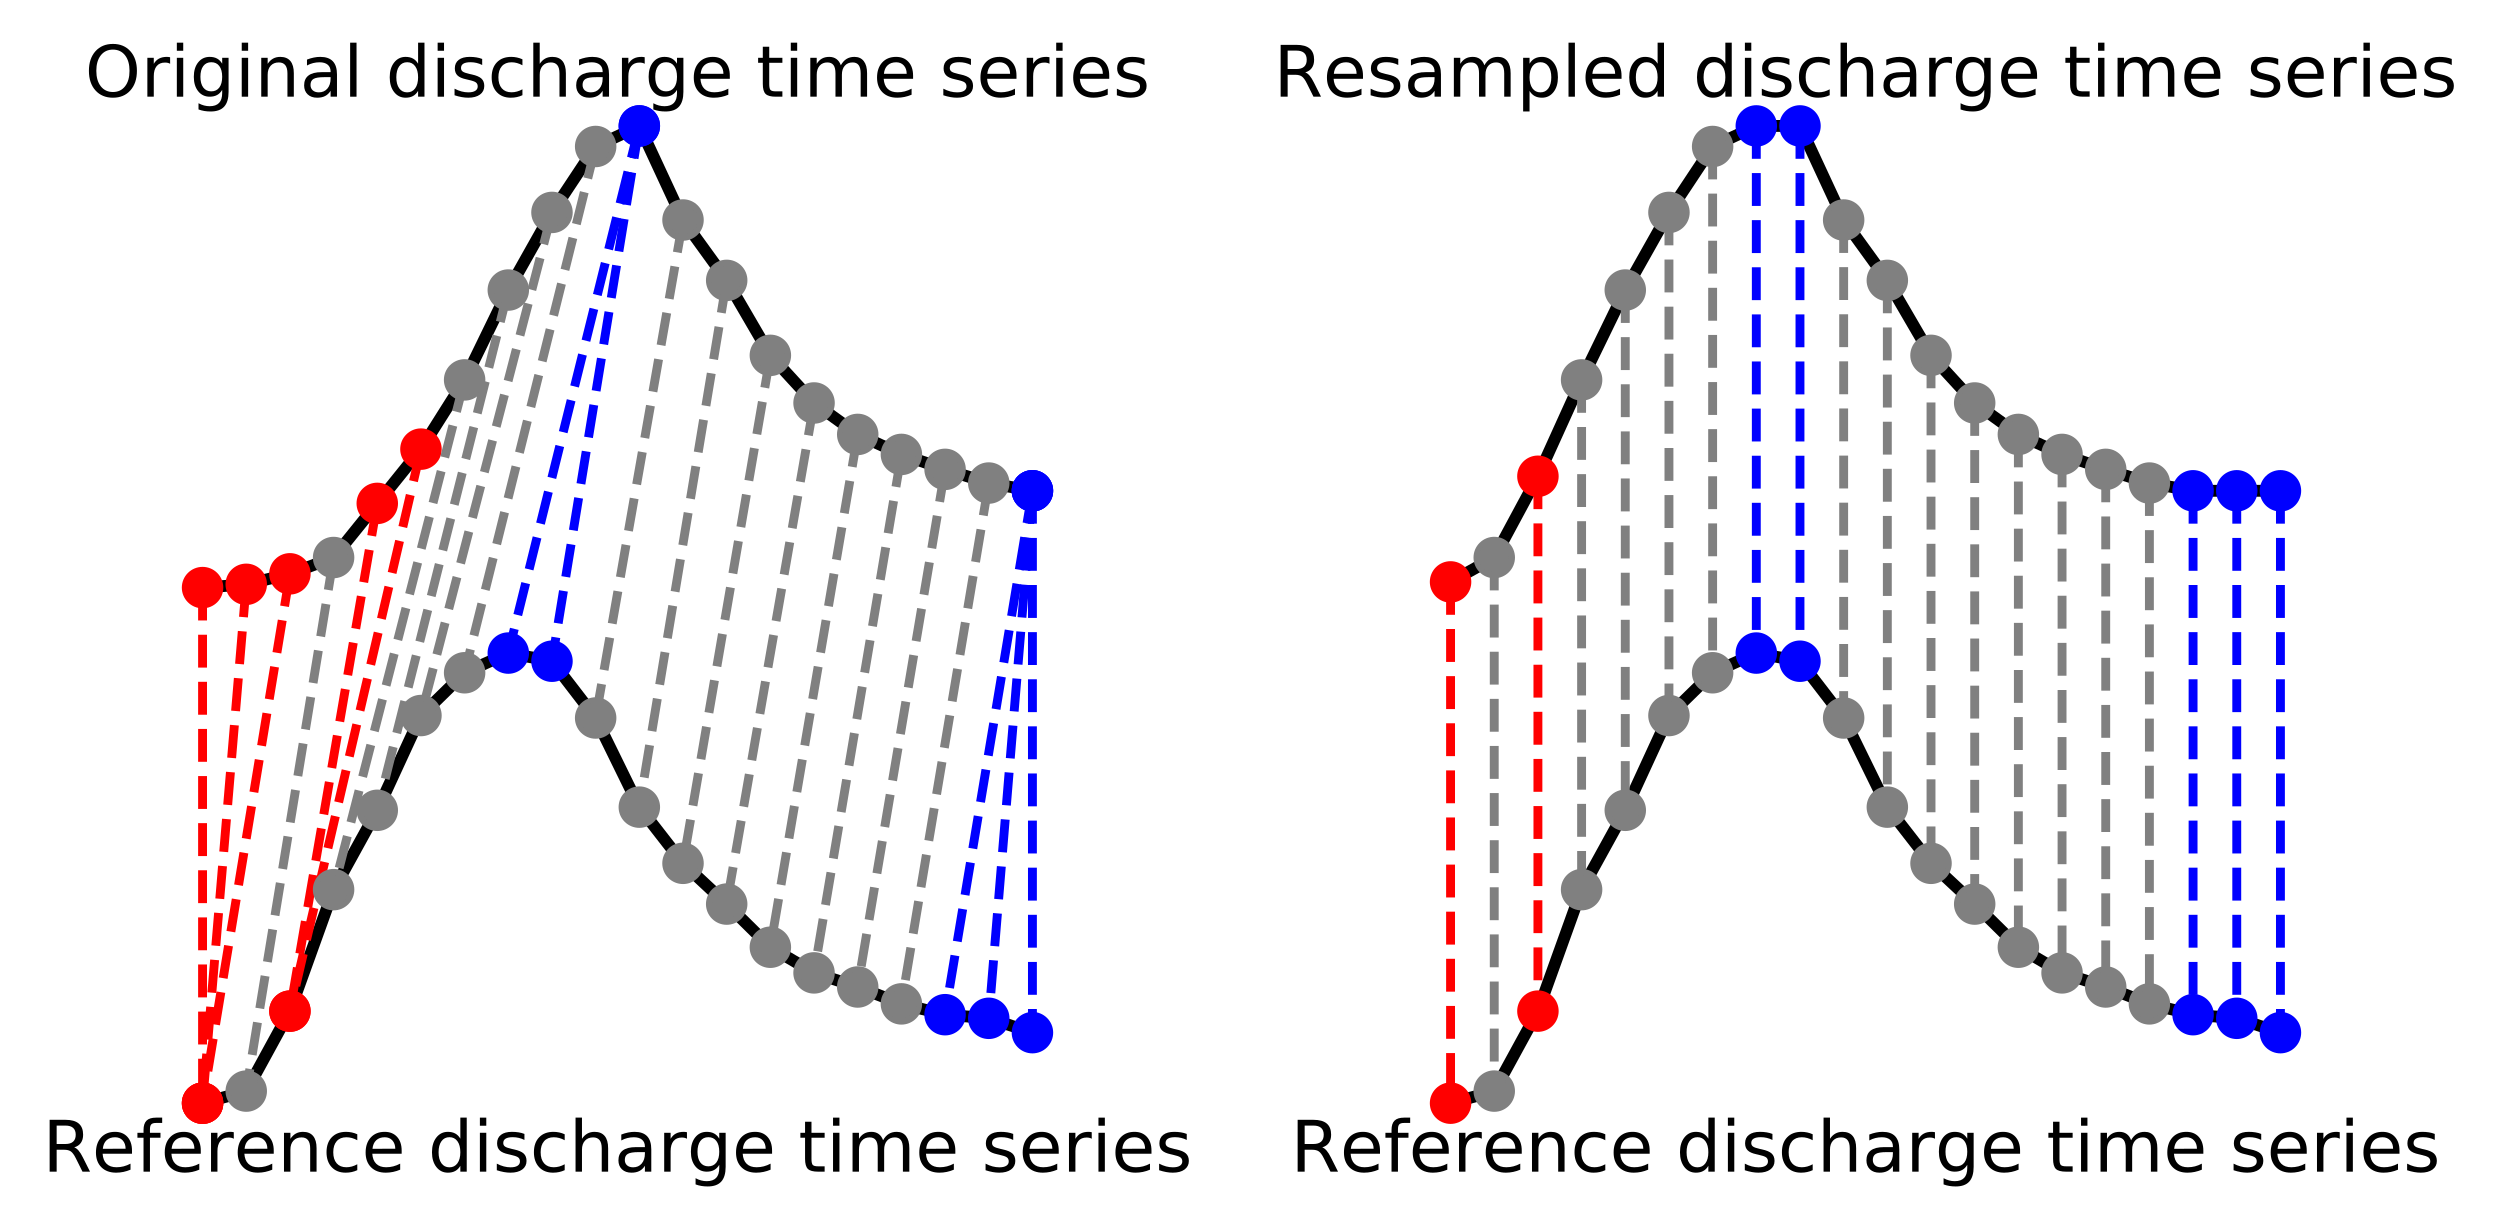 <?xml version="1.0" encoding="utf-8" standalone="no"?>
<!DOCTYPE svg PUBLIC "-//W3C//DTD SVG 1.1//EN"
  "http://www.w3.org/Graphics/SVG/1.1/DTD/svg11.dtd">
<!-- Created with matplotlib (https://matplotlib.org/) -->
<svg height="207.414pt" version="1.1" viewBox="0 0 421.874 207.414" width="421.874pt" xmlns="http://www.w3.org/2000/svg" xmlns:xlink="http://www.w3.org/1999/xlink">
 <defs>
  <style type="text/css">
*{stroke-linecap:butt;stroke-linejoin:round;}
  </style>
 </defs>
 <g id="figure_1">
  <g id="patch_1">
   <path d="M 0 207.414 
L 421.874 207.414 
L 421.874 0 
L 0 0 
z
" style="fill:none;"/>
  </g>
  <g id="axes_1">
   <g id="line2d_1">
    <path clip-path="url(#p2ada613fbf)" d="M 34.182 99.158 
L 41.553 98.605 
L 48.923 96.833 
L 56.294 94.081 
L 63.664 84.949 
L 71.035 75.79 
L 78.405 64.108 
L 85.776 48.945 
L 93.146 35.846 
L 100.517 24.72 
L 107.887 21.252 
L 115.258 37.128 
L 122.629 47.315 
L 129.999 59.965 
L 137.37 68.002 
L 144.74 73.309 
L 152.111 76.682 
L 159.481 79.204 
L 166.852 81.515 
L 174.222 82.824 
" style="fill:none;stroke:#000000;stroke-linecap:square;stroke-width:2;"/>
   </g>
   <g id="line2d_2">
    <path clip-path="url(#p2ada613fbf)" d="M 34.182 186.161 
L 41.553 184.12 
L 48.923 170.627 
L 56.294 150.127 
L 63.664 136.739 
L 71.035 120.746 
L 78.405 113.529 
L 85.776 110.204 
L 93.146 111.581 
L 100.517 121.162 
L 107.887 136.203 
L 115.258 145.684 
L 122.629 152.562 
L 129.999 159.845 
L 137.37 164.174 
L 144.74 166.554 
L 152.111 169.404 
L 159.481 171.228 
L 166.852 171.839 
L 174.222 174.259 
" style="fill:none;stroke:#000000;stroke-linecap:square;stroke-width:2;"/>
   </g>
   <g id="line2d_3">
    <path clip-path="url(#p2ada613fbf)" d="M 34.182 99.158 
L 34.182 186.161 
" style="fill:none;stroke:#ff0000;stroke-dasharray:5.55,2.4;stroke-dashoffset:0;stroke-width:1.5;"/>
    <defs>
     <path d="M 0 3 
C 0.796 3 1.559 2.684 2.121 2.121 
C 2.684 1.559 3 0.796 3 0 
C 3 -0.796 2.684 -1.559 2.121 -2.121 
C 1.559 -2.684 0.796 -3 0 -3 
C -0.796 -3 -1.559 -2.684 -2.121 -2.121 
C -2.684 -1.559 -3 -0.796 -3 0 
C -3 0.796 -2.684 1.559 -2.121 2.121 
C -1.559 2.684 -0.796 3 0 3 
z
" id="m40e1e7a4ef" style="stroke:#ff0000;"/>
    </defs>
    <g clip-path="url(#p2ada613fbf)">
     <use style="fill:#ff0000;stroke:#ff0000;" x="34.182" xlink:href="#m40e1e7a4ef" y="99.158"/>
     <use style="fill:#ff0000;stroke:#ff0000;" x="34.182" xlink:href="#m40e1e7a4ef" y="186.161"/>
    </g>
   </g>
   <g id="line2d_4">
    <path clip-path="url(#p2ada613fbf)" d="M 41.553 98.605 
L 34.182 186.161 
" style="fill:none;stroke:#ff0000;stroke-dasharray:5.55,2.4;stroke-dashoffset:0;stroke-width:1.5;"/>
    <g clip-path="url(#p2ada613fbf)">
     <use style="fill:#ff0000;stroke:#ff0000;" x="41.553" xlink:href="#m40e1e7a4ef" y="98.605"/>
     <use style="fill:#ff0000;stroke:#ff0000;" x="34.182" xlink:href="#m40e1e7a4ef" y="186.161"/>
    </g>
   </g>
   <g id="line2d_5">
    <path clip-path="url(#p2ada613fbf)" d="M 48.923 96.833 
L 34.182 186.161 
" style="fill:none;stroke:#ff0000;stroke-dasharray:5.55,2.4;stroke-dashoffset:0;stroke-width:1.5;"/>
    <g clip-path="url(#p2ada613fbf)">
     <use style="fill:#ff0000;stroke:#ff0000;" x="48.923" xlink:href="#m40e1e7a4ef" y="96.833"/>
     <use style="fill:#ff0000;stroke:#ff0000;" x="34.182" xlink:href="#m40e1e7a4ef" y="186.161"/>
    </g>
   </g>
   <g id="line2d_6">
    <path clip-path="url(#p2ada613fbf)" d="M 56.294 94.081 
L 41.553 184.12 
" style="fill:none;stroke:#808080;stroke-dasharray:5.55,2.4;stroke-dashoffset:0;stroke-width:1.5;"/>
    <defs>
     <path d="M 0 3 
C 0.796 3 1.559 2.684 2.121 2.121 
C 2.684 1.559 3 0.796 3 0 
C 3 -0.796 2.684 -1.559 2.121 -2.121 
C 1.559 -2.684 0.796 -3 0 -3 
C -0.796 -3 -1.559 -2.684 -2.121 -2.121 
C -2.684 -1.559 -3 -0.796 -3 0 
C -3 0.796 -2.684 1.559 -2.121 2.121 
C -1.559 2.684 -0.796 3 0 3 
z
" id="macac4f59c5" style="stroke:#808080;"/>
    </defs>
    <g clip-path="url(#p2ada613fbf)">
     <use style="fill:#808080;stroke:#808080;" x="56.294" xlink:href="#macac4f59c5" y="94.081"/>
     <use style="fill:#808080;stroke:#808080;" x="41.553" xlink:href="#macac4f59c5" y="184.12"/>
    </g>
   </g>
   <g id="line2d_7">
    <path clip-path="url(#p2ada613fbf)" d="M 63.664 84.949 
L 48.923 170.627 
" style="fill:none;stroke:#ff0000;stroke-dasharray:5.55,2.4;stroke-dashoffset:0;stroke-width:1.5;"/>
    <g clip-path="url(#p2ada613fbf)">
     <use style="fill:#ff0000;stroke:#ff0000;" x="63.664" xlink:href="#m40e1e7a4ef" y="84.949"/>
     <use style="fill:#ff0000;stroke:#ff0000;" x="48.923" xlink:href="#m40e1e7a4ef" y="170.627"/>
    </g>
   </g>
   <g id="line2d_8">
    <path clip-path="url(#p2ada613fbf)" d="M 71.035 75.79 
L 48.923 170.627 
" style="fill:none;stroke:#ff0000;stroke-dasharray:5.55,2.4;stroke-dashoffset:0;stroke-width:1.5;"/>
    <g clip-path="url(#p2ada613fbf)">
     <use style="fill:#ff0000;stroke:#ff0000;" x="71.035" xlink:href="#m40e1e7a4ef" y="75.79"/>
     <use style="fill:#ff0000;stroke:#ff0000;" x="48.923" xlink:href="#m40e1e7a4ef" y="170.627"/>
    </g>
   </g>
   <g id="line2d_9">
    <path clip-path="url(#p2ada613fbf)" d="M 78.405 64.108 
L 56.294 150.127 
" style="fill:none;stroke:#808080;stroke-dasharray:5.55,2.4;stroke-dashoffset:0;stroke-width:1.5;"/>
    <g clip-path="url(#p2ada613fbf)">
     <use style="fill:#808080;stroke:#808080;" x="78.405" xlink:href="#macac4f59c5" y="64.108"/>
     <use style="fill:#808080;stroke:#808080;" x="56.294" xlink:href="#macac4f59c5" y="150.127"/>
    </g>
   </g>
   <g id="line2d_10">
    <path clip-path="url(#p2ada613fbf)" d="M 85.776 48.945 
L 63.664 136.739 
" style="fill:none;stroke:#808080;stroke-dasharray:5.55,2.4;stroke-dashoffset:0;stroke-width:1.5;"/>
    <g clip-path="url(#p2ada613fbf)">
     <use style="fill:#808080;stroke:#808080;" x="85.776" xlink:href="#macac4f59c5" y="48.945"/>
     <use style="fill:#808080;stroke:#808080;" x="63.664" xlink:href="#macac4f59c5" y="136.739"/>
    </g>
   </g>
   <g id="line2d_11">
    <path clip-path="url(#p2ada613fbf)" d="M 93.146 35.846 
L 71.035 120.746 
" style="fill:none;stroke:#808080;stroke-dasharray:5.55,2.4;stroke-dashoffset:0;stroke-width:1.5;"/>
    <g clip-path="url(#p2ada613fbf)">
     <use style="fill:#808080;stroke:#808080;" x="93.146" xlink:href="#macac4f59c5" y="35.846"/>
     <use style="fill:#808080;stroke:#808080;" x="71.035" xlink:href="#macac4f59c5" y="120.746"/>
    </g>
   </g>
   <g id="line2d_12">
    <path clip-path="url(#p2ada613fbf)" d="M 100.517 24.72 
L 78.405 113.529 
" style="fill:none;stroke:#808080;stroke-dasharray:5.55,2.4;stroke-dashoffset:0;stroke-width:1.5;"/>
    <g clip-path="url(#p2ada613fbf)">
     <use style="fill:#808080;stroke:#808080;" x="100.517" xlink:href="#macac4f59c5" y="24.72"/>
     <use style="fill:#808080;stroke:#808080;" x="78.405" xlink:href="#macac4f59c5" y="113.529"/>
    </g>
   </g>
   <g id="line2d_13">
    <path clip-path="url(#p2ada613fbf)" d="M 107.887 21.252 
L 85.776 110.204 
" style="fill:none;stroke:#0000ff;stroke-dasharray:5.55,2.4;stroke-dashoffset:0;stroke-width:1.5;"/>
    <defs>
     <path d="M 0 3 
C 0.796 3 1.559 2.684 2.121 2.121 
C 2.684 1.559 3 0.796 3 0 
C 3 -0.796 2.684 -1.559 2.121 -2.121 
C 1.559 -2.684 0.796 -3 0 -3 
C -0.796 -3 -1.559 -2.684 -2.121 -2.121 
C -2.684 -1.559 -3 -0.796 -3 0 
C -3 0.796 -2.684 1.559 -2.121 2.121 
C -1.559 2.684 -0.796 3 0 3 
z
" id="mc6a9f9301c" style="stroke:#0000ff;"/>
    </defs>
    <g clip-path="url(#p2ada613fbf)">
     <use style="fill:#0000ff;stroke:#0000ff;" x="107.887" xlink:href="#mc6a9f9301c" y="21.252"/>
     <use style="fill:#0000ff;stroke:#0000ff;" x="85.776" xlink:href="#mc6a9f9301c" y="110.204"/>
    </g>
   </g>
   <g id="line2d_14">
    <path clip-path="url(#p2ada613fbf)" d="M 107.887 21.252 
L 93.146 111.581 
" style="fill:none;stroke:#0000ff;stroke-dasharray:5.55,2.4;stroke-dashoffset:0;stroke-width:1.5;"/>
    <g clip-path="url(#p2ada613fbf)">
     <use style="fill:#0000ff;stroke:#0000ff;" x="107.887" xlink:href="#mc6a9f9301c" y="21.252"/>
     <use style="fill:#0000ff;stroke:#0000ff;" x="93.146" xlink:href="#mc6a9f9301c" y="111.581"/>
    </g>
   </g>
   <g id="line2d_15">
    <path clip-path="url(#p2ada613fbf)" d="M 115.258 37.128 
L 100.517 121.162 
" style="fill:none;stroke:#808080;stroke-dasharray:5.55,2.4;stroke-dashoffset:0;stroke-width:1.5;"/>
    <g clip-path="url(#p2ada613fbf)">
     <use style="fill:#808080;stroke:#808080;" x="115.258" xlink:href="#macac4f59c5" y="37.128"/>
     <use style="fill:#808080;stroke:#808080;" x="100.517" xlink:href="#macac4f59c5" y="121.162"/>
    </g>
   </g>
   <g id="line2d_16">
    <path clip-path="url(#p2ada613fbf)" d="M 122.629 47.315 
L 107.887 136.203 
" style="fill:none;stroke:#808080;stroke-dasharray:5.55,2.4;stroke-dashoffset:0;stroke-width:1.5;"/>
    <g clip-path="url(#p2ada613fbf)">
     <use style="fill:#808080;stroke:#808080;" x="122.629" xlink:href="#macac4f59c5" y="47.315"/>
     <use style="fill:#808080;stroke:#808080;" x="107.887" xlink:href="#macac4f59c5" y="136.203"/>
    </g>
   </g>
   <g id="line2d_17">
    <path clip-path="url(#p2ada613fbf)" d="M 129.999 59.965 
L 115.258 145.684 
" style="fill:none;stroke:#808080;stroke-dasharray:5.55,2.4;stroke-dashoffset:0;stroke-width:1.5;"/>
    <g clip-path="url(#p2ada613fbf)">
     <use style="fill:#808080;stroke:#808080;" x="129.999" xlink:href="#macac4f59c5" y="59.965"/>
     <use style="fill:#808080;stroke:#808080;" x="115.258" xlink:href="#macac4f59c5" y="145.684"/>
    </g>
   </g>
   <g id="line2d_18">
    <path clip-path="url(#p2ada613fbf)" d="M 137.37 68.002 
L 122.629 152.562 
" style="fill:none;stroke:#808080;stroke-dasharray:5.55,2.4;stroke-dashoffset:0;stroke-width:1.5;"/>
    <g clip-path="url(#p2ada613fbf)">
     <use style="fill:#808080;stroke:#808080;" x="137.37" xlink:href="#macac4f59c5" y="68.002"/>
     <use style="fill:#808080;stroke:#808080;" x="122.629" xlink:href="#macac4f59c5" y="152.562"/>
    </g>
   </g>
   <g id="line2d_19">
    <path clip-path="url(#p2ada613fbf)" d="M 144.74 73.309 
L 129.999 159.845 
" style="fill:none;stroke:#808080;stroke-dasharray:5.55,2.4;stroke-dashoffset:0;stroke-width:1.5;"/>
    <g clip-path="url(#p2ada613fbf)">
     <use style="fill:#808080;stroke:#808080;" x="144.74" xlink:href="#macac4f59c5" y="73.309"/>
     <use style="fill:#808080;stroke:#808080;" x="129.999" xlink:href="#macac4f59c5" y="159.845"/>
    </g>
   </g>
   <g id="line2d_20">
    <path clip-path="url(#p2ada613fbf)" d="M 152.111 76.682 
L 137.37 164.174 
" style="fill:none;stroke:#808080;stroke-dasharray:5.55,2.4;stroke-dashoffset:0;stroke-width:1.5;"/>
    <g clip-path="url(#p2ada613fbf)">
     <use style="fill:#808080;stroke:#808080;" x="152.111" xlink:href="#macac4f59c5" y="76.682"/>
     <use style="fill:#808080;stroke:#808080;" x="137.37" xlink:href="#macac4f59c5" y="164.174"/>
    </g>
   </g>
   <g id="line2d_21">
    <path clip-path="url(#p2ada613fbf)" d="M 159.481 79.204 
L 144.74 166.554 
" style="fill:none;stroke:#808080;stroke-dasharray:5.55,2.4;stroke-dashoffset:0;stroke-width:1.5;"/>
    <g clip-path="url(#p2ada613fbf)">
     <use style="fill:#808080;stroke:#808080;" x="159.481" xlink:href="#macac4f59c5" y="79.204"/>
     <use style="fill:#808080;stroke:#808080;" x="144.74" xlink:href="#macac4f59c5" y="166.554"/>
    </g>
   </g>
   <g id="line2d_22">
    <path clip-path="url(#p2ada613fbf)" d="M 166.852 81.515 
L 152.111 169.404 
" style="fill:none;stroke:#808080;stroke-dasharray:5.55,2.4;stroke-dashoffset:0;stroke-width:1.5;"/>
    <g clip-path="url(#p2ada613fbf)">
     <use style="fill:#808080;stroke:#808080;" x="166.852" xlink:href="#macac4f59c5" y="81.515"/>
     <use style="fill:#808080;stroke:#808080;" x="152.111" xlink:href="#macac4f59c5" y="169.404"/>
    </g>
   </g>
   <g id="line2d_23">
    <path clip-path="url(#p2ada613fbf)" d="M 174.222 82.824 
L 159.481 171.228 
" style="fill:none;stroke:#0000ff;stroke-dasharray:5.55,2.4;stroke-dashoffset:0;stroke-width:1.5;"/>
    <g clip-path="url(#p2ada613fbf)">
     <use style="fill:#0000ff;stroke:#0000ff;" x="174.222" xlink:href="#mc6a9f9301c" y="82.824"/>
     <use style="fill:#0000ff;stroke:#0000ff;" x="159.481" xlink:href="#mc6a9f9301c" y="171.228"/>
    </g>
   </g>
   <g id="line2d_24">
    <path clip-path="url(#p2ada613fbf)" d="M 174.222 82.824 
L 166.852 171.839 
" style="fill:none;stroke:#0000ff;stroke-dasharray:5.55,2.4;stroke-dashoffset:0;stroke-width:1.5;"/>
    <g clip-path="url(#p2ada613fbf)">
     <use style="fill:#0000ff;stroke:#0000ff;" x="174.222" xlink:href="#mc6a9f9301c" y="82.824"/>
     <use style="fill:#0000ff;stroke:#0000ff;" x="166.852" xlink:href="#mc6a9f9301c" y="171.839"/>
    </g>
   </g>
   <g id="line2d_25">
    <path clip-path="url(#p2ada613fbf)" d="M 174.222 82.824 
L 174.222 174.259 
" style="fill:none;stroke:#0000ff;stroke-dasharray:5.55,2.4;stroke-dashoffset:0;stroke-width:1.5;"/>
    <g clip-path="url(#p2ada613fbf)">
     <use style="fill:#0000ff;stroke:#0000ff;" x="174.222" xlink:href="#mc6a9f9301c" y="82.824"/>
     <use style="fill:#0000ff;stroke:#0000ff;" x="174.222" xlink:href="#mc6a9f9301c" y="174.259"/>
    </g>
   </g>
   <g id="text_1">
    <!-- Original discharge time series -->
    <defs>
     <path d="M 39.406 66.219 
Q 28.656 66.219 22.328 58.203 
Q 16.016 50.203 16.016 36.375 
Q 16.016 22.609 22.328 14.594 
Q 28.656 6.594 39.406 6.594 
Q 50.141 6.594 56.422 14.594 
Q 62.703 22.609 62.703 36.375 
Q 62.703 50.203 56.422 58.203 
Q 50.141 66.219 39.406 66.219 
z
M 39.406 74.219 
Q 54.734 74.219 63.906 63.938 
Q 73.094 53.656 73.094 36.375 
Q 73.094 19.141 63.906 8.859 
Q 54.734 -1.422 39.406 -1.422 
Q 24.031 -1.422 14.812 8.828 
Q 5.609 19.094 5.609 36.375 
Q 5.609 53.656 14.812 63.938 
Q 24.031 74.219 39.406 74.219 
z
" id="DejaVuSans-79"/>
     <path d="M 41.109 46.297 
Q 39.594 47.172 37.812 47.578 
Q 36.031 48 33.891 48 
Q 26.266 48 22.188 43.047 
Q 18.109 38.094 18.109 28.812 
L 18.109 0 
L 9.078 0 
L 9.078 54.688 
L 18.109 54.688 
L 18.109 46.188 
Q 20.953 51.172 25.484 53.578 
Q 30.031 56 36.531 56 
Q 37.453 56 38.578 55.875 
Q 39.703 55.766 41.062 55.516 
z
" id="DejaVuSans-114"/>
     <path d="M 9.422 54.688 
L 18.406 54.688 
L 18.406 0 
L 9.422 0 
z
M 9.422 75.984 
L 18.406 75.984 
L 18.406 64.594 
L 9.422 64.594 
z
" id="DejaVuSans-105"/>
     <path d="M 45.406 27.984 
Q 45.406 37.75 41.375 43.109 
Q 37.359 48.484 30.078 48.484 
Q 22.859 48.484 18.828 43.109 
Q 14.797 37.75 14.797 27.984 
Q 14.797 18.266 18.828 12.891 
Q 22.859 7.516 30.078 7.516 
Q 37.359 7.516 41.375 12.891 
Q 45.406 18.266 45.406 27.984 
z
M 54.391 6.781 
Q 54.391 -7.172 48.188 -13.984 
Q 42 -20.797 29.203 -20.797 
Q 24.469 -20.797 20.266 -20.094 
Q 16.062 -19.391 12.109 -17.922 
L 12.109 -9.188 
Q 16.062 -11.328 19.922 -12.344 
Q 23.781 -13.375 27.781 -13.375 
Q 36.625 -13.375 41.016 -8.766 
Q 45.406 -4.156 45.406 5.172 
L 45.406 9.625 
Q 42.625 4.781 38.281 2.391 
Q 33.938 0 27.875 0 
Q 17.828 0 11.672 7.656 
Q 5.516 15.328 5.516 27.984 
Q 5.516 40.672 11.672 48.328 
Q 17.828 56 27.875 56 
Q 33.938 56 38.281 53.609 
Q 42.625 51.219 45.406 46.391 
L 45.406 54.688 
L 54.391 54.688 
z
" id="DejaVuSans-103"/>
     <path d="M 54.891 33.016 
L 54.891 0 
L 45.906 0 
L 45.906 32.719 
Q 45.906 40.484 42.875 44.328 
Q 39.844 48.188 33.797 48.188 
Q 26.516 48.188 22.312 43.547 
Q 18.109 38.922 18.109 30.906 
L 18.109 0 
L 9.078 0 
L 9.078 54.688 
L 18.109 54.688 
L 18.109 46.188 
Q 21.344 51.125 25.703 53.562 
Q 30.078 56 35.797 56 
Q 45.219 56 50.047 50.172 
Q 54.891 44.344 54.891 33.016 
z
" id="DejaVuSans-110"/>
     <path d="M 34.281 27.484 
Q 23.391 27.484 19.188 25 
Q 14.984 22.516 14.984 16.5 
Q 14.984 11.719 18.141 8.906 
Q 21.297 6.109 26.703 6.109 
Q 34.188 6.109 38.703 11.406 
Q 43.219 16.703 43.219 25.484 
L 43.219 27.484 
z
M 52.203 31.203 
L 52.203 0 
L 43.219 0 
L 43.219 8.297 
Q 40.141 3.328 35.547 0.953 
Q 30.953 -1.422 24.312 -1.422 
Q 15.922 -1.422 10.953 3.297 
Q 6 8.016 6 15.922 
Q 6 25.141 12.172 29.828 
Q 18.359 34.516 30.609 34.516 
L 43.219 34.516 
L 43.219 35.406 
Q 43.219 41.609 39.141 45 
Q 35.062 48.391 27.688 48.391 
Q 23 48.391 18.547 47.266 
Q 14.109 46.141 10.016 43.891 
L 10.016 52.203 
Q 14.938 54.109 19.578 55.047 
Q 24.219 56 28.609 56 
Q 40.484 56 46.344 49.844 
Q 52.203 43.703 52.203 31.203 
z
" id="DejaVuSans-97"/>
     <path d="M 9.422 75.984 
L 18.406 75.984 
L 18.406 0 
L 9.422 0 
z
" id="DejaVuSans-108"/>
     <path id="DejaVuSans-32"/>
     <path d="M 45.406 46.391 
L 45.406 75.984 
L 54.391 75.984 
L 54.391 0 
L 45.406 0 
L 45.406 8.203 
Q 42.578 3.328 38.25 0.953 
Q 33.938 -1.422 27.875 -1.422 
Q 17.969 -1.422 11.734 6.484 
Q 5.516 14.406 5.516 27.297 
Q 5.516 40.188 11.734 48.094 
Q 17.969 56 27.875 56 
Q 33.938 56 38.25 53.625 
Q 42.578 51.266 45.406 46.391 
z
M 14.797 27.297 
Q 14.797 17.391 18.875 11.75 
Q 22.953 6.109 30.078 6.109 
Q 37.203 6.109 41.297 11.75 
Q 45.406 17.391 45.406 27.297 
Q 45.406 37.203 41.297 42.844 
Q 37.203 48.484 30.078 48.484 
Q 22.953 48.484 18.875 42.844 
Q 14.797 37.203 14.797 27.297 
z
" id="DejaVuSans-100"/>
     <path d="M 44.281 53.078 
L 44.281 44.578 
Q 40.484 46.531 36.375 47.5 
Q 32.281 48.484 27.875 48.484 
Q 21.188 48.484 17.844 46.438 
Q 14.5 44.391 14.5 40.281 
Q 14.5 37.156 16.891 35.375 
Q 19.281 33.594 26.516 31.984 
L 29.594 31.297 
Q 39.156 29.25 43.188 25.516 
Q 47.219 21.781 47.219 15.094 
Q 47.219 7.469 41.188 3.016 
Q 35.156 -1.422 24.609 -1.422 
Q 20.219 -1.422 15.453 -0.562 
Q 10.688 0.297 5.422 2 
L 5.422 11.281 
Q 10.406 8.688 15.234 7.391 
Q 20.062 6.109 24.812 6.109 
Q 31.156 6.109 34.562 8.281 
Q 37.984 10.453 37.984 14.406 
Q 37.984 18.062 35.516 20.016 
Q 33.062 21.969 24.703 23.781 
L 21.578 24.516 
Q 13.234 26.266 9.516 29.906 
Q 5.812 33.547 5.812 39.891 
Q 5.812 47.609 11.281 51.797 
Q 16.75 56 26.812 56 
Q 31.781 56 36.172 55.266 
Q 40.578 54.547 44.281 53.078 
z
" id="DejaVuSans-115"/>
     <path d="M 48.781 52.594 
L 48.781 44.188 
Q 44.969 46.297 41.141 47.344 
Q 37.312 48.391 33.406 48.391 
Q 24.656 48.391 19.812 42.844 
Q 14.984 37.312 14.984 27.297 
Q 14.984 17.281 19.812 11.734 
Q 24.656 6.203 33.406 6.203 
Q 37.312 6.203 41.141 7.25 
Q 44.969 8.297 48.781 10.406 
L 48.781 2.094 
Q 45.016 0.344 40.984 -0.531 
Q 36.969 -1.422 32.422 -1.422 
Q 20.062 -1.422 12.781 6.344 
Q 5.516 14.109 5.516 27.297 
Q 5.516 40.672 12.859 48.328 
Q 20.219 56 33.016 56 
Q 37.156 56 41.109 55.141 
Q 45.062 54.297 48.781 52.594 
z
" id="DejaVuSans-99"/>
     <path d="M 54.891 33.016 
L 54.891 0 
L 45.906 0 
L 45.906 32.719 
Q 45.906 40.484 42.875 44.328 
Q 39.844 48.188 33.797 48.188 
Q 26.516 48.188 22.312 43.547 
Q 18.109 38.922 18.109 30.906 
L 18.109 0 
L 9.078 0 
L 9.078 75.984 
L 18.109 75.984 
L 18.109 46.188 
Q 21.344 51.125 25.703 53.562 
Q 30.078 56 35.797 56 
Q 45.219 56 50.047 50.172 
Q 54.891 44.344 54.891 33.016 
z
" id="DejaVuSans-104"/>
     <path d="M 56.203 29.594 
L 56.203 25.203 
L 14.891 25.203 
Q 15.484 15.922 20.484 11.062 
Q 25.484 6.203 34.422 6.203 
Q 39.594 6.203 44.453 7.469 
Q 49.312 8.734 54.109 11.281 
L 54.109 2.781 
Q 49.266 0.734 44.188 -0.344 
Q 39.109 -1.422 33.891 -1.422 
Q 20.797 -1.422 13.156 6.188 
Q 5.516 13.812 5.516 26.812 
Q 5.516 40.234 12.766 48.109 
Q 20.016 56 32.328 56 
Q 43.359 56 49.781 48.891 
Q 56.203 41.797 56.203 29.594 
z
M 47.219 32.234 
Q 47.125 39.594 43.094 43.984 
Q 39.062 48.391 32.422 48.391 
Q 24.906 48.391 20.391 44.141 
Q 15.875 39.891 15.188 32.172 
z
" id="DejaVuSans-101"/>
     <path d="M 18.312 70.219 
L 18.312 54.688 
L 36.812 54.688 
L 36.812 47.703 
L 18.312 47.703 
L 18.312 18.016 
Q 18.312 11.328 20.141 9.422 
Q 21.969 7.516 27.594 7.516 
L 36.812 7.516 
L 36.812 0 
L 27.594 0 
Q 17.188 0 13.234 3.875 
Q 9.281 7.766 9.281 18.016 
L 9.281 47.703 
L 2.688 47.703 
L 2.688 54.688 
L 9.281 54.688 
L 9.281 70.219 
z
" id="DejaVuSans-116"/>
     <path d="M 52 44.188 
Q 55.375 50.25 60.062 53.125 
Q 64.75 56 71.094 56 
Q 79.641 56 84.281 50.016 
Q 88.922 44.047 88.922 33.016 
L 88.922 0 
L 79.891 0 
L 79.891 32.719 
Q 79.891 40.578 77.094 44.375 
Q 74.312 48.188 68.609 48.188 
Q 61.625 48.188 57.562 43.547 
Q 53.516 38.922 53.516 30.906 
L 53.516 0 
L 44.484 0 
L 44.484 32.719 
Q 44.484 40.625 41.703 44.406 
Q 38.922 48.188 33.109 48.188 
Q 26.219 48.188 22.156 43.531 
Q 18.109 38.875 18.109 30.906 
L 18.109 0 
L 9.078 0 
L 9.078 54.688 
L 18.109 54.688 
L 18.109 46.188 
Q 21.188 51.219 25.484 53.609 
Q 29.781 56 35.688 56 
Q 41.656 56 45.828 52.969 
Q 50 49.953 52 44.188 
z
" id="DejaVuSans-109"/>
    </defs>
    <g transform="translate(14.332 16.318)scale(0.12 -0.12)">
     <use xlink:href="#DejaVuSans-79"/>
     <use x="78.711" xlink:href="#DejaVuSans-114"/>
     <use x="119.824" xlink:href="#DejaVuSans-105"/>
     <use x="147.607" xlink:href="#DejaVuSans-103"/>
     <use x="211.084" xlink:href="#DejaVuSans-105"/>
     <use x="238.867" xlink:href="#DejaVuSans-110"/>
     <use x="302.246" xlink:href="#DejaVuSans-97"/>
     <use x="363.525" xlink:href="#DejaVuSans-108"/>
     <use x="391.309" xlink:href="#DejaVuSans-32"/>
     <use x="423.096" xlink:href="#DejaVuSans-100"/>
     <use x="486.572" xlink:href="#DejaVuSans-105"/>
     <use x="514.355" xlink:href="#DejaVuSans-115"/>
     <use x="566.455" xlink:href="#DejaVuSans-99"/>
     <use x="621.436" xlink:href="#DejaVuSans-104"/>
     <use x="684.814" xlink:href="#DejaVuSans-97"/>
     <use x="746.094" xlink:href="#DejaVuSans-114"/>
     <use x="787.191" xlink:href="#DejaVuSans-103"/>
     <use x="850.668" xlink:href="#DejaVuSans-101"/>
     <use x="912.191" xlink:href="#DejaVuSans-32"/>
     <use x="943.979" xlink:href="#DejaVuSans-116"/>
     <use x="983.188" xlink:href="#DejaVuSans-105"/>
     <use x="1010.971" xlink:href="#DejaVuSans-109"/>
     <use x="1108.383" xlink:href="#DejaVuSans-101"/>
     <use x="1169.906" xlink:href="#DejaVuSans-32"/>
     <use x="1201.693" xlink:href="#DejaVuSans-115"/>
     <use x="1253.793" xlink:href="#DejaVuSans-101"/>
     <use x="1315.316" xlink:href="#DejaVuSans-114"/>
     <use x="1356.43" xlink:href="#DejaVuSans-105"/>
     <use x="1384.213" xlink:href="#DejaVuSans-101"/>
     <use x="1445.736" xlink:href="#DejaVuSans-115"/>
    </g>
   </g>
   <g id="text_2">
    <!-- Reference discharge time series -->
    <defs>
     <path d="M 44.391 34.188 
Q 47.562 33.109 50.562 29.594 
Q 53.562 26.078 56.594 19.922 
L 66.609 0 
L 56 0 
L 46.688 18.703 
Q 43.062 26.031 39.672 28.422 
Q 36.281 30.812 30.422 30.812 
L 19.672 30.812 
L 19.672 0 
L 9.812 0 
L 9.812 72.906 
L 32.078 72.906 
Q 44.578 72.906 50.734 67.672 
Q 56.891 62.453 56.891 51.906 
Q 56.891 45.016 53.688 40.469 
Q 50.484 35.938 44.391 34.188 
z
M 19.672 64.797 
L 19.672 38.922 
L 32.078 38.922 
Q 39.203 38.922 42.844 42.219 
Q 46.484 45.516 46.484 51.906 
Q 46.484 58.297 42.844 61.547 
Q 39.203 64.797 32.078 64.797 
z
" id="DejaVuSans-82"/>
     <path d="M 37.109 75.984 
L 37.109 68.5 
L 28.516 68.5 
Q 23.688 68.5 21.797 66.547 
Q 19.922 64.594 19.922 59.516 
L 19.922 54.688 
L 34.719 54.688 
L 34.719 47.703 
L 19.922 47.703 
L 19.922 0 
L 10.891 0 
L 10.891 47.703 
L 2.297 47.703 
L 2.297 54.688 
L 10.891 54.688 
L 10.891 58.5 
Q 10.891 67.625 15.141 71.797 
Q 19.391 75.984 28.609 75.984 
z
" id="DejaVuSans-102"/>
    </defs>
    <g transform="translate(7.2 197.718)scale(0.12 -0.12)">
     <use xlink:href="#DejaVuSans-82"/>
     <use x="69.42" xlink:href="#DejaVuSans-101"/>
     <use x="130.943" xlink:href="#DejaVuSans-102"/>
     <use x="166.148" xlink:href="#DejaVuSans-101"/>
     <use x="227.672" xlink:href="#DejaVuSans-114"/>
     <use x="268.754" xlink:href="#DejaVuSans-101"/>
     <use x="330.277" xlink:href="#DejaVuSans-110"/>
     <use x="393.656" xlink:href="#DejaVuSans-99"/>
     <use x="448.637" xlink:href="#DejaVuSans-101"/>
     <use x="510.16" xlink:href="#DejaVuSans-32"/>
     <use x="541.947" xlink:href="#DejaVuSans-100"/>
     <use x="605.424" xlink:href="#DejaVuSans-105"/>
     <use x="633.207" xlink:href="#DejaVuSans-115"/>
     <use x="685.307" xlink:href="#DejaVuSans-99"/>
     <use x="740.287" xlink:href="#DejaVuSans-104"/>
     <use x="803.666" xlink:href="#DejaVuSans-97"/>
     <use x="864.945" xlink:href="#DejaVuSans-114"/>
     <use x="906.043" xlink:href="#DejaVuSans-103"/>
     <use x="969.52" xlink:href="#DejaVuSans-101"/>
     <use x="1031.043" xlink:href="#DejaVuSans-32"/>
     <use x="1062.83" xlink:href="#DejaVuSans-116"/>
     <use x="1102.039" xlink:href="#DejaVuSans-105"/>
     <use x="1129.822" xlink:href="#DejaVuSans-109"/>
     <use x="1227.234" xlink:href="#DejaVuSans-101"/>
     <use x="1288.758" xlink:href="#DejaVuSans-32"/>
     <use x="1320.545" xlink:href="#DejaVuSans-115"/>
     <use x="1372.645" xlink:href="#DejaVuSans-101"/>
     <use x="1434.168" xlink:href="#DejaVuSans-114"/>
     <use x="1475.281" xlink:href="#DejaVuSans-105"/>
     <use x="1503.064" xlink:href="#DejaVuSans-101"/>
     <use x="1564.588" xlink:href="#DejaVuSans-115"/>
    </g>
   </g>
  </g>
  <g id="axes_2">
   <g id="line2d_26">
    <path clip-path="url(#p9668f3f07d)" d="M 244.782 98.199 
L 252.153 94.081 
L 259.523 80.37 
L 266.894 64.108 
L 274.264 48.945 
L 281.635 35.846 
L 289.005 24.72 
L 296.376 21.252 
L 303.746 21.252 
L 311.117 37.128 
L 318.487 47.315 
L 325.858 59.965 
L 333.229 68.002 
L 340.599 73.309 
L 347.97 76.682 
L 355.34 79.204 
L 362.711 81.515 
L 370.081 82.824 
L 377.452 82.824 
L 384.822 82.824 
" style="fill:none;stroke:#000000;stroke-linecap:square;stroke-width:2;"/>
   </g>
   <g id="line2d_27">
    <path clip-path="url(#p9668f3f07d)" d="M 244.782 186.161 
L 252.153 184.12 
L 259.523 170.627 
L 266.894 150.127 
L 274.264 136.739 
L 281.635 120.746 
L 289.005 113.529 
L 296.376 110.204 
L 303.746 111.581 
L 311.117 121.162 
L 318.487 136.203 
L 325.858 145.684 
L 333.229 152.562 
L 340.599 159.845 
L 347.97 164.174 
L 355.34 166.554 
L 362.711 169.404 
L 370.081 171.228 
L 377.452 171.839 
L 384.822 174.259 
" style="fill:none;stroke:#000000;stroke-linecap:square;stroke-width:2;"/>
   </g>
   <g id="line2d_28">
    <path clip-path="url(#p9668f3f07d)" d="M 244.782 98.199 
L 244.782 186.161 
" style="fill:none;stroke:#ff0000;stroke-dasharray:5.55,2.4;stroke-dashoffset:0;stroke-width:1.5;"/>
    <g clip-path="url(#p9668f3f07d)">
     <use style="fill:#ff0000;stroke:#ff0000;" x="244.782" xlink:href="#m40e1e7a4ef" y="98.199"/>
     <use style="fill:#ff0000;stroke:#ff0000;" x="244.782" xlink:href="#m40e1e7a4ef" y="186.161"/>
    </g>
   </g>
   <g id="line2d_29">
    <path clip-path="url(#p9668f3f07d)" d="M 252.153 94.081 
L 252.153 184.12 
" style="fill:none;stroke:#808080;stroke-dasharray:5.55,2.4;stroke-dashoffset:0;stroke-width:1.5;"/>
    <g clip-path="url(#p9668f3f07d)">
     <use style="fill:#808080;stroke:#808080;" x="252.153" xlink:href="#macac4f59c5" y="94.081"/>
     <use style="fill:#808080;stroke:#808080;" x="252.153" xlink:href="#macac4f59c5" y="184.12"/>
    </g>
   </g>
   <g id="line2d_30">
    <path clip-path="url(#p9668f3f07d)" d="M 259.523 80.37 
L 259.523 170.627 
" style="fill:none;stroke:#ff0000;stroke-dasharray:5.55,2.4;stroke-dashoffset:0;stroke-width:1.5;"/>
    <g clip-path="url(#p9668f3f07d)">
     <use style="fill:#ff0000;stroke:#ff0000;" x="259.523" xlink:href="#m40e1e7a4ef" y="80.37"/>
     <use style="fill:#ff0000;stroke:#ff0000;" x="259.523" xlink:href="#m40e1e7a4ef" y="170.627"/>
    </g>
   </g>
   <g id="line2d_31">
    <path clip-path="url(#p9668f3f07d)" d="M 266.894 64.108 
L 266.894 150.127 
" style="fill:none;stroke:#808080;stroke-dasharray:5.55,2.4;stroke-dashoffset:0;stroke-width:1.5;"/>
    <g clip-path="url(#p9668f3f07d)">
     <use style="fill:#808080;stroke:#808080;" x="266.894" xlink:href="#macac4f59c5" y="64.108"/>
     <use style="fill:#808080;stroke:#808080;" x="266.894" xlink:href="#macac4f59c5" y="150.127"/>
    </g>
   </g>
   <g id="line2d_32">
    <path clip-path="url(#p9668f3f07d)" d="M 274.264 48.945 
L 274.264 136.739 
" style="fill:none;stroke:#808080;stroke-dasharray:5.55,2.4;stroke-dashoffset:0;stroke-width:1.5;"/>
    <g clip-path="url(#p9668f3f07d)">
     <use style="fill:#808080;stroke:#808080;" x="274.264" xlink:href="#macac4f59c5" y="48.945"/>
     <use style="fill:#808080;stroke:#808080;" x="274.264" xlink:href="#macac4f59c5" y="136.739"/>
    </g>
   </g>
   <g id="line2d_33">
    <path clip-path="url(#p9668f3f07d)" d="M 281.635 35.846 
L 281.635 120.746 
" style="fill:none;stroke:#808080;stroke-dasharray:5.55,2.4;stroke-dashoffset:0;stroke-width:1.5;"/>
    <g clip-path="url(#p9668f3f07d)">
     <use style="fill:#808080;stroke:#808080;" x="281.635" xlink:href="#macac4f59c5" y="35.846"/>
     <use style="fill:#808080;stroke:#808080;" x="281.635" xlink:href="#macac4f59c5" y="120.746"/>
    </g>
   </g>
   <g id="line2d_34">
    <path clip-path="url(#p9668f3f07d)" d="M 289.005 24.72 
L 289.005 113.529 
" style="fill:none;stroke:#808080;stroke-dasharray:5.55,2.4;stroke-dashoffset:0;stroke-width:1.5;"/>
    <g clip-path="url(#p9668f3f07d)">
     <use style="fill:#808080;stroke:#808080;" x="289.005" xlink:href="#macac4f59c5" y="24.72"/>
     <use style="fill:#808080;stroke:#808080;" x="289.005" xlink:href="#macac4f59c5" y="113.529"/>
    </g>
   </g>
   <g id="line2d_35">
    <path clip-path="url(#p9668f3f07d)" d="M 296.376 21.252 
L 296.376 110.204 
" style="fill:none;stroke:#0000ff;stroke-dasharray:5.55,2.4;stroke-dashoffset:0;stroke-width:1.5;"/>
    <g clip-path="url(#p9668f3f07d)">
     <use style="fill:#0000ff;stroke:#0000ff;" x="296.376" xlink:href="#mc6a9f9301c" y="21.252"/>
     <use style="fill:#0000ff;stroke:#0000ff;" x="296.376" xlink:href="#mc6a9f9301c" y="110.204"/>
    </g>
   </g>
   <g id="line2d_36">
    <path clip-path="url(#p9668f3f07d)" d="M 303.746 21.252 
L 303.746 111.581 
" style="fill:none;stroke:#0000ff;stroke-dasharray:5.55,2.4;stroke-dashoffset:0;stroke-width:1.5;"/>
    <g clip-path="url(#p9668f3f07d)">
     <use style="fill:#0000ff;stroke:#0000ff;" x="303.746" xlink:href="#mc6a9f9301c" y="21.252"/>
     <use style="fill:#0000ff;stroke:#0000ff;" x="303.746" xlink:href="#mc6a9f9301c" y="111.581"/>
    </g>
   </g>
   <g id="line2d_37">
    <path clip-path="url(#p9668f3f07d)" d="M 311.117 37.128 
L 311.117 121.162 
" style="fill:none;stroke:#808080;stroke-dasharray:5.55,2.4;stroke-dashoffset:0;stroke-width:1.5;"/>
    <g clip-path="url(#p9668f3f07d)">
     <use style="fill:#808080;stroke:#808080;" x="311.117" xlink:href="#macac4f59c5" y="37.128"/>
     <use style="fill:#808080;stroke:#808080;" x="311.117" xlink:href="#macac4f59c5" y="121.162"/>
    </g>
   </g>
   <g id="line2d_38">
    <path clip-path="url(#p9668f3f07d)" d="M 318.487 47.315 
L 318.487 136.203 
" style="fill:none;stroke:#808080;stroke-dasharray:5.55,2.4;stroke-dashoffset:0;stroke-width:1.5;"/>
    <g clip-path="url(#p9668f3f07d)">
     <use style="fill:#808080;stroke:#808080;" x="318.487" xlink:href="#macac4f59c5" y="47.315"/>
     <use style="fill:#808080;stroke:#808080;" x="318.487" xlink:href="#macac4f59c5" y="136.203"/>
    </g>
   </g>
   <g id="line2d_39">
    <path clip-path="url(#p9668f3f07d)" d="M 325.858 59.965 
L 325.858 145.684 
" style="fill:none;stroke:#808080;stroke-dasharray:5.55,2.4;stroke-dashoffset:0;stroke-width:1.5;"/>
    <g clip-path="url(#p9668f3f07d)">
     <use style="fill:#808080;stroke:#808080;" x="325.858" xlink:href="#macac4f59c5" y="59.965"/>
     <use style="fill:#808080;stroke:#808080;" x="325.858" xlink:href="#macac4f59c5" y="145.684"/>
    </g>
   </g>
   <g id="line2d_40">
    <path clip-path="url(#p9668f3f07d)" d="M 333.229 68.002 
L 333.229 152.562 
" style="fill:none;stroke:#808080;stroke-dasharray:5.55,2.4;stroke-dashoffset:0;stroke-width:1.5;"/>
    <g clip-path="url(#p9668f3f07d)">
     <use style="fill:#808080;stroke:#808080;" x="333.229" xlink:href="#macac4f59c5" y="68.002"/>
     <use style="fill:#808080;stroke:#808080;" x="333.229" xlink:href="#macac4f59c5" y="152.562"/>
    </g>
   </g>
   <g id="line2d_41">
    <path clip-path="url(#p9668f3f07d)" d="M 340.599 73.309 
L 340.599 159.845 
" style="fill:none;stroke:#808080;stroke-dasharray:5.55,2.4;stroke-dashoffset:0;stroke-width:1.5;"/>
    <g clip-path="url(#p9668f3f07d)">
     <use style="fill:#808080;stroke:#808080;" x="340.599" xlink:href="#macac4f59c5" y="73.309"/>
     <use style="fill:#808080;stroke:#808080;" x="340.599" xlink:href="#macac4f59c5" y="159.845"/>
    </g>
   </g>
   <g id="line2d_42">
    <path clip-path="url(#p9668f3f07d)" d="M 347.97 76.682 
L 347.97 164.174 
" style="fill:none;stroke:#808080;stroke-dasharray:5.55,2.4;stroke-dashoffset:0;stroke-width:1.5;"/>
    <g clip-path="url(#p9668f3f07d)">
     <use style="fill:#808080;stroke:#808080;" x="347.97" xlink:href="#macac4f59c5" y="76.682"/>
     <use style="fill:#808080;stroke:#808080;" x="347.97" xlink:href="#macac4f59c5" y="164.174"/>
    </g>
   </g>
   <g id="line2d_43">
    <path clip-path="url(#p9668f3f07d)" d="M 355.34 79.204 
L 355.34 166.554 
" style="fill:none;stroke:#808080;stroke-dasharray:5.55,2.4;stroke-dashoffset:0;stroke-width:1.5;"/>
    <g clip-path="url(#p9668f3f07d)">
     <use style="fill:#808080;stroke:#808080;" x="355.34" xlink:href="#macac4f59c5" y="79.204"/>
     <use style="fill:#808080;stroke:#808080;" x="355.34" xlink:href="#macac4f59c5" y="166.554"/>
    </g>
   </g>
   <g id="line2d_44">
    <path clip-path="url(#p9668f3f07d)" d="M 362.711 81.515 
L 362.711 169.404 
" style="fill:none;stroke:#808080;stroke-dasharray:5.55,2.4;stroke-dashoffset:0;stroke-width:1.5;"/>
    <g clip-path="url(#p9668f3f07d)">
     <use style="fill:#808080;stroke:#808080;" x="362.711" xlink:href="#macac4f59c5" y="81.515"/>
     <use style="fill:#808080;stroke:#808080;" x="362.711" xlink:href="#macac4f59c5" y="169.404"/>
    </g>
   </g>
   <g id="line2d_45">
    <path clip-path="url(#p9668f3f07d)" d="M 370.081 82.824 
L 370.081 171.228 
" style="fill:none;stroke:#0000ff;stroke-dasharray:5.55,2.4;stroke-dashoffset:0;stroke-width:1.5;"/>
    <g clip-path="url(#p9668f3f07d)">
     <use style="fill:#0000ff;stroke:#0000ff;" x="370.081" xlink:href="#mc6a9f9301c" y="82.824"/>
     <use style="fill:#0000ff;stroke:#0000ff;" x="370.081" xlink:href="#mc6a9f9301c" y="171.228"/>
    </g>
   </g>
   <g id="line2d_46">
    <path clip-path="url(#p9668f3f07d)" d="M 377.452 82.824 
L 377.452 171.839 
" style="fill:none;stroke:#0000ff;stroke-dasharray:5.55,2.4;stroke-dashoffset:0;stroke-width:1.5;"/>
    <g clip-path="url(#p9668f3f07d)">
     <use style="fill:#0000ff;stroke:#0000ff;" x="377.452" xlink:href="#mc6a9f9301c" y="82.824"/>
     <use style="fill:#0000ff;stroke:#0000ff;" x="377.452" xlink:href="#mc6a9f9301c" y="171.839"/>
    </g>
   </g>
   <g id="line2d_47">
    <path clip-path="url(#p9668f3f07d)" d="M 384.822 82.824 
L 384.822 174.259 
" style="fill:none;stroke:#0000ff;stroke-dasharray:5.55,2.4;stroke-dashoffset:0;stroke-width:1.5;"/>
    <g clip-path="url(#p9668f3f07d)">
     <use style="fill:#0000ff;stroke:#0000ff;" x="384.822" xlink:href="#mc6a9f9301c" y="82.824"/>
     <use style="fill:#0000ff;stroke:#0000ff;" x="384.822" xlink:href="#mc6a9f9301c" y="174.259"/>
    </g>
   </g>
   <g id="text_3">
    <!-- Resampled discharge time series -->
    <defs>
     <path d="M 18.109 8.203 
L 18.109 -20.797 
L 9.078 -20.797 
L 9.078 54.688 
L 18.109 54.688 
L 18.109 46.391 
Q 20.953 51.266 25.266 53.625 
Q 29.594 56 35.594 56 
Q 45.562 56 51.781 48.094 
Q 58.016 40.188 58.016 27.297 
Q 58.016 14.406 51.781 6.484 
Q 45.562 -1.422 35.594 -1.422 
Q 29.594 -1.422 25.266 0.953 
Q 20.953 3.328 18.109 8.203 
z
M 48.688 27.297 
Q 48.688 37.203 44.609 42.844 
Q 40.531 48.484 33.406 48.484 
Q 26.266 48.484 22.188 42.844 
Q 18.109 37.203 18.109 27.297 
Q 18.109 17.391 22.188 11.75 
Q 26.266 6.109 33.406 6.109 
Q 40.531 6.109 44.609 11.75 
Q 48.688 17.391 48.688 27.297 
z
" id="DejaVuSans-112"/>
    </defs>
    <g transform="translate(214.93 16.318)scale(0.12 -0.12)">
     <use xlink:href="#DejaVuSans-82"/>
     <use x="69.42" xlink:href="#DejaVuSans-101"/>
     <use x="130.943" xlink:href="#DejaVuSans-115"/>
     <use x="183.043" xlink:href="#DejaVuSans-97"/>
     <use x="244.322" xlink:href="#DejaVuSans-109"/>
     <use x="341.734" xlink:href="#DejaVuSans-112"/>
     <use x="405.211" xlink:href="#DejaVuSans-108"/>
     <use x="432.994" xlink:href="#DejaVuSans-101"/>
     <use x="494.518" xlink:href="#DejaVuSans-100"/>
     <use x="557.994" xlink:href="#DejaVuSans-32"/>
     <use x="589.781" xlink:href="#DejaVuSans-100"/>
     <use x="653.258" xlink:href="#DejaVuSans-105"/>
     <use x="681.041" xlink:href="#DejaVuSans-115"/>
     <use x="733.141" xlink:href="#DejaVuSans-99"/>
     <use x="788.121" xlink:href="#DejaVuSans-104"/>
     <use x="851.5" xlink:href="#DejaVuSans-97"/>
     <use x="912.779" xlink:href="#DejaVuSans-114"/>
     <use x="953.877" xlink:href="#DejaVuSans-103"/>
     <use x="1017.354" xlink:href="#DejaVuSans-101"/>
     <use x="1078.877" xlink:href="#DejaVuSans-32"/>
     <use x="1110.664" xlink:href="#DejaVuSans-116"/>
     <use x="1149.873" xlink:href="#DejaVuSans-105"/>
     <use x="1177.656" xlink:href="#DejaVuSans-109"/>
     <use x="1275.068" xlink:href="#DejaVuSans-101"/>
     <use x="1336.592" xlink:href="#DejaVuSans-32"/>
     <use x="1368.379" xlink:href="#DejaVuSans-115"/>
     <use x="1420.479" xlink:href="#DejaVuSans-101"/>
     <use x="1482.002" xlink:href="#DejaVuSans-114"/>
     <use x="1523.115" xlink:href="#DejaVuSans-105"/>
     <use x="1550.898" xlink:href="#DejaVuSans-101"/>
     <use x="1612.422" xlink:href="#DejaVuSans-115"/>
    </g>
   </g>
   <g id="text_4">
    <!-- Reference discharge time series -->
    <g transform="translate(217.8 197.718)scale(0.12 -0.12)">
     <use xlink:href="#DejaVuSans-82"/>
     <use x="69.42" xlink:href="#DejaVuSans-101"/>
     <use x="130.943" xlink:href="#DejaVuSans-102"/>
     <use x="166.148" xlink:href="#DejaVuSans-101"/>
     <use x="227.672" xlink:href="#DejaVuSans-114"/>
     <use x="268.754" xlink:href="#DejaVuSans-101"/>
     <use x="330.277" xlink:href="#DejaVuSans-110"/>
     <use x="393.656" xlink:href="#DejaVuSans-99"/>
     <use x="448.637" xlink:href="#DejaVuSans-101"/>
     <use x="510.16" xlink:href="#DejaVuSans-32"/>
     <use x="541.947" xlink:href="#DejaVuSans-100"/>
     <use x="605.424" xlink:href="#DejaVuSans-105"/>
     <use x="633.207" xlink:href="#DejaVuSans-115"/>
     <use x="685.307" xlink:href="#DejaVuSans-99"/>
     <use x="740.287" xlink:href="#DejaVuSans-104"/>
     <use x="803.666" xlink:href="#DejaVuSans-97"/>
     <use x="864.945" xlink:href="#DejaVuSans-114"/>
     <use x="906.043" xlink:href="#DejaVuSans-103"/>
     <use x="969.52" xlink:href="#DejaVuSans-101"/>
     <use x="1031.043" xlink:href="#DejaVuSans-32"/>
     <use x="1062.83" xlink:href="#DejaVuSans-116"/>
     <use x="1102.039" xlink:href="#DejaVuSans-105"/>
     <use x="1129.822" xlink:href="#DejaVuSans-109"/>
     <use x="1227.234" xlink:href="#DejaVuSans-101"/>
     <use x="1288.758" xlink:href="#DejaVuSans-32"/>
     <use x="1320.545" xlink:href="#DejaVuSans-115"/>
     <use x="1372.645" xlink:href="#DejaVuSans-101"/>
     <use x="1434.168" xlink:href="#DejaVuSans-114"/>
     <use x="1475.281" xlink:href="#DejaVuSans-105"/>
     <use x="1503.064" xlink:href="#DejaVuSans-101"/>
     <use x="1564.588" xlink:href="#DejaVuSans-115"/>
    </g>
   </g>
  </g>
 </g>
 <defs>
  <clipPath id="p2ada613fbf">
   <rect height="181.4" width="154.044" x="27.18" y="13.007"/>
  </clipPath>
  <clipPath id="p9668f3f07d">
   <rect height="181.4" width="154.044" x="237.78" y="13.007"/>
  </clipPath>
 </defs>
</svg>
